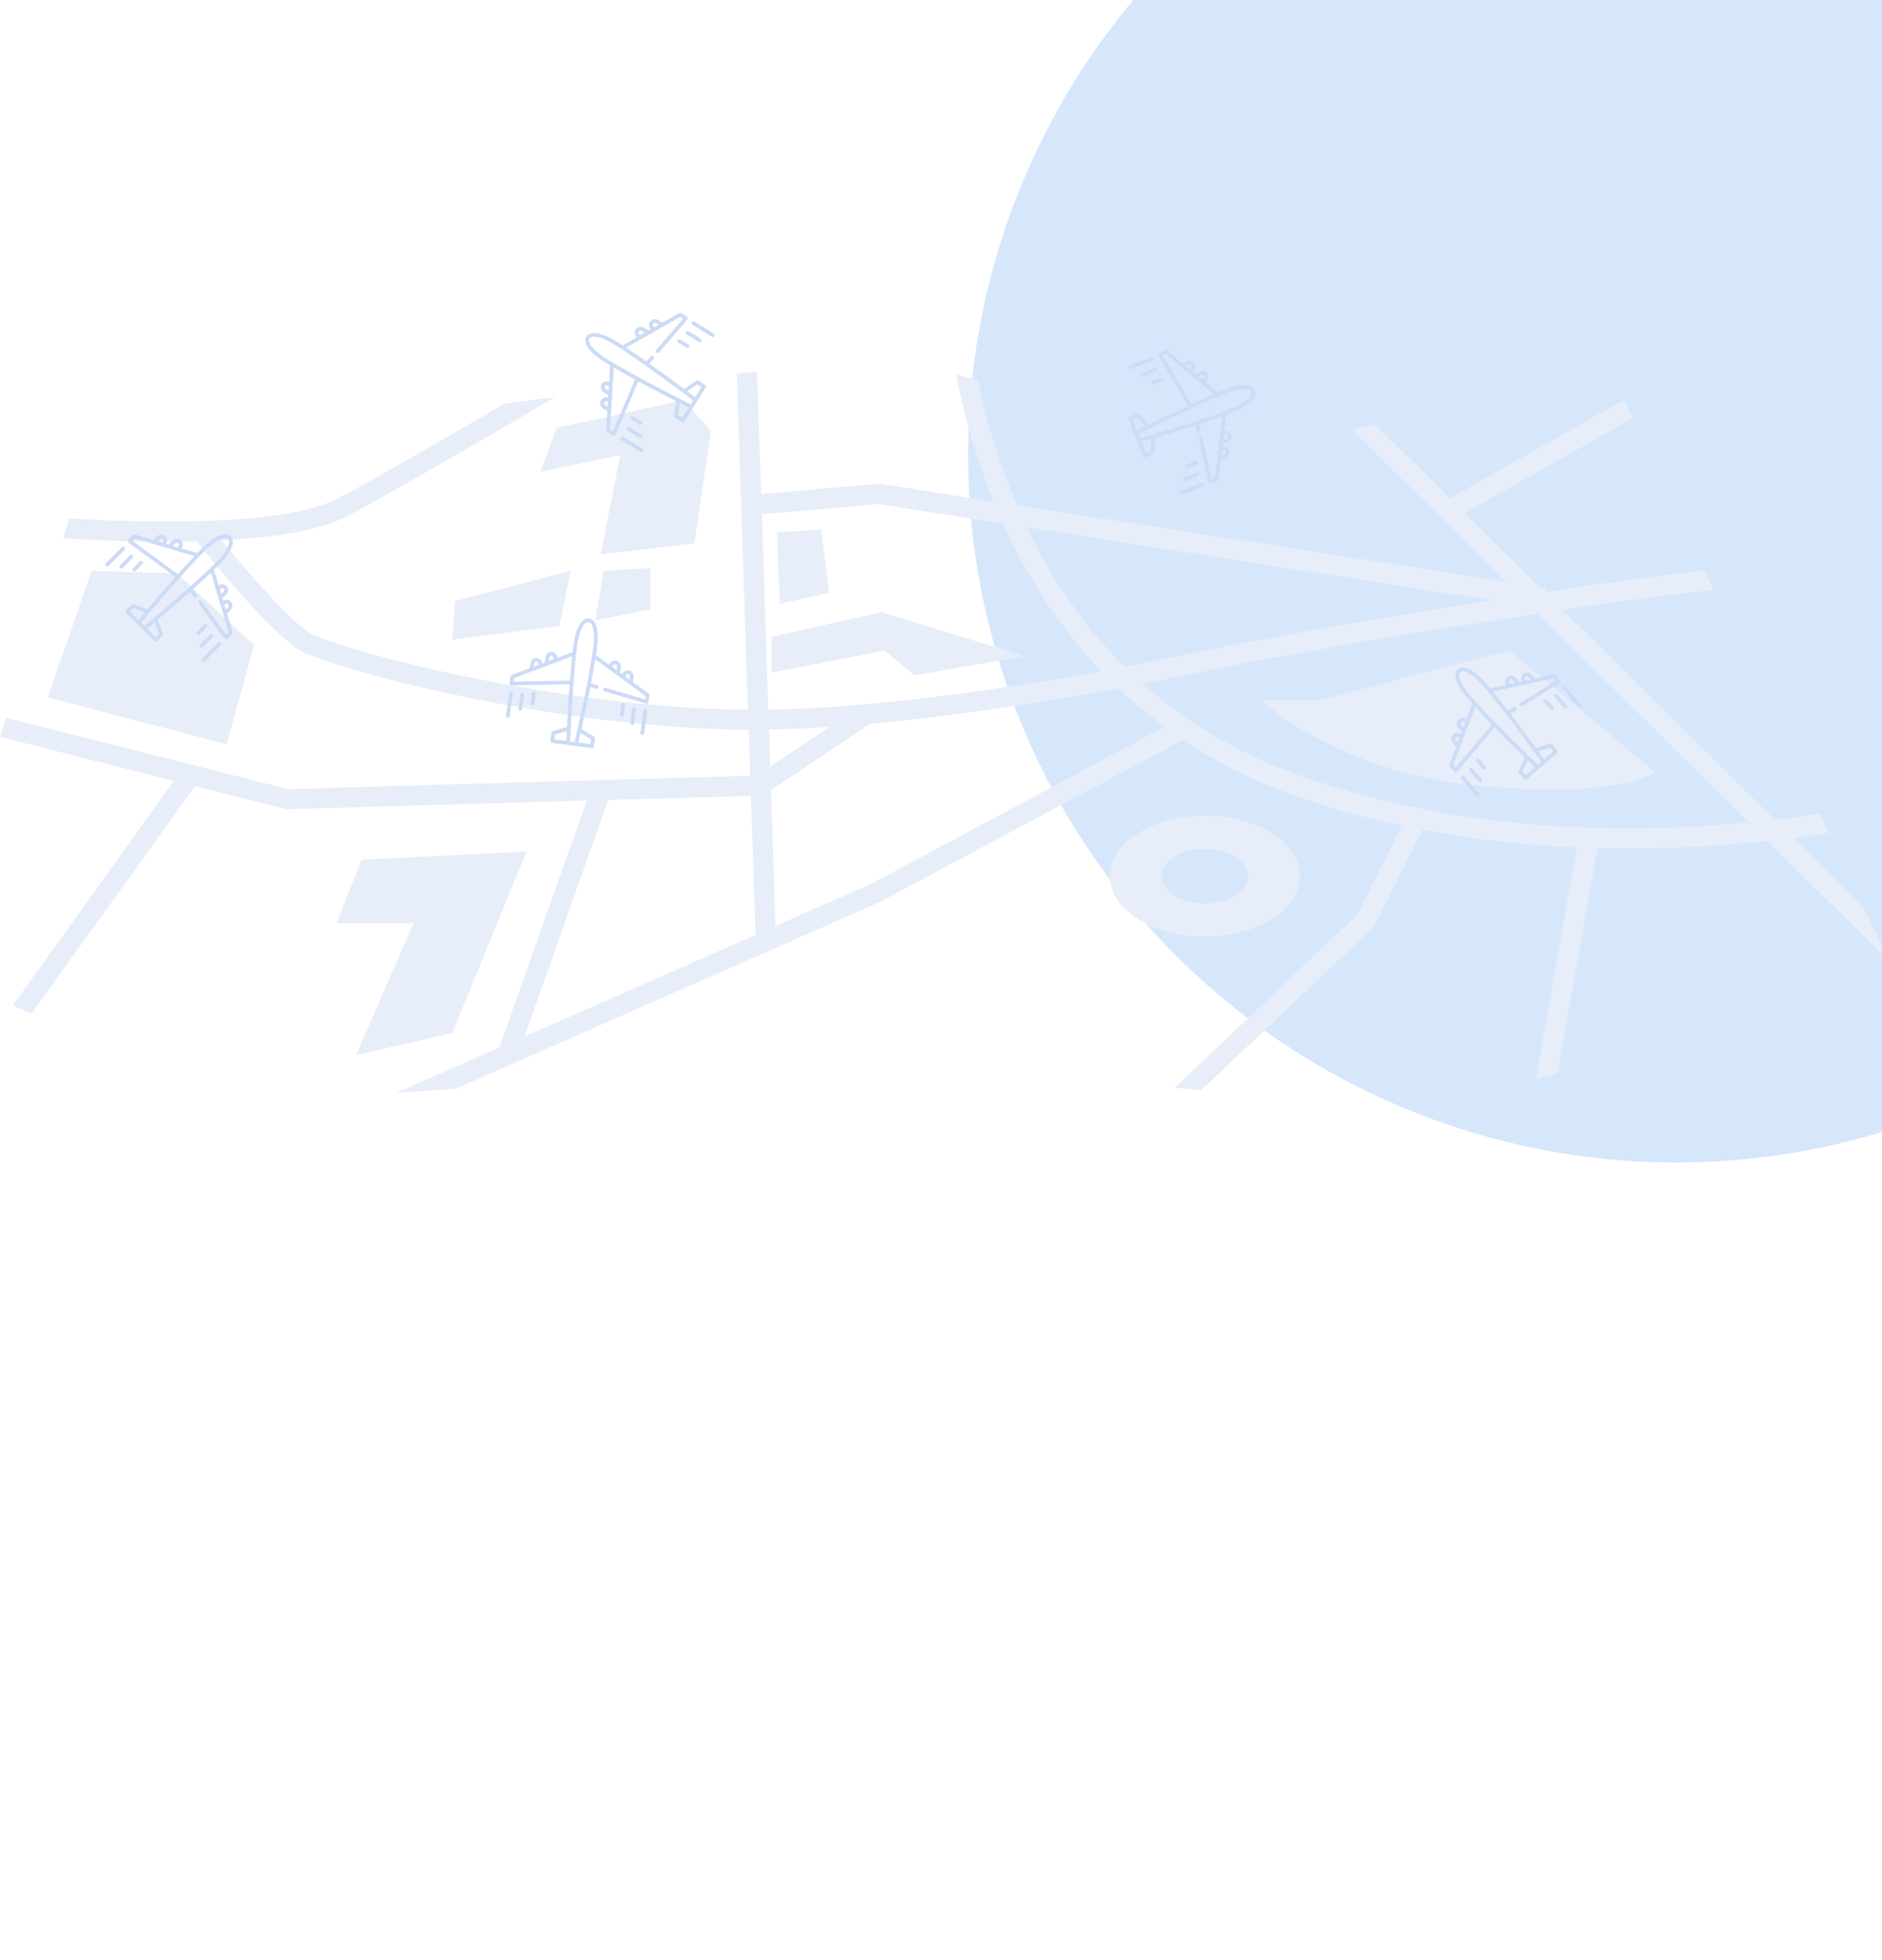 <svg width="1180" height="1229" viewBox="0 0 1180 1229" fill="none" xmlns="http://www.w3.org/2000/svg">
<g opacity="0.2" filter="url(#filter0_f_104_17)">
<circle cx="1051" cy="285" r="444" fill="#3287F2"/>
</g>
<path d="M946.173 407.986L827.089 439.162H790.865C790.865 439.162 837.47 484.031 927.178 492.646C1016.89 501.26 1037.62 484.031 1037.62 484.031L946.173 407.986Z" fill="#E7EEF9"/>
<path d="M428.501 250.974L349.112 268.234L338.762 295.844L388.807 285.494L376.722 347.592L435.412 340.714L445.761 269.938L428.501 250.974Z" fill="#E7EEF9"/>
<path d="M378.458 357.942L373.283 389.023L407.803 382.112V356.238L378.458 357.942Z" fill="#E7EEF9"/>
<path d="M357.758 357.942L350.848 392.462L283.543 401.108L285.279 376.937L357.758 357.942Z" fill="#E7EEF9"/>
<path d="M755.43 511.546C722.551 511.546 695.888 528.522 695.888 549.411C695.888 570.3 722.551 587.276 755.43 587.276C788.31 587.276 814.973 570.268 814.973 549.411C814.973 528.554 788.373 511.546 755.43 511.546ZM755.43 566.734C740.474 566.734 728.357 559.035 728.357 549.506C728.357 539.976 740.474 532.246 755.43 532.246C770.387 532.246 782.567 540.134 782.567 549.6C782.567 559.066 770.45 566.734 755.43 566.734Z" fill="#E7EEF9"/>
<path d="M283.543 647.859L330.148 533.95L226.62 539.156L211.064 578.819H259.373L223.149 661.648L283.543 647.859Z" fill="#E7EEF9"/>
<path d="M483.721 399.372L552.73 383.848L642.469 411.457L573.429 423.511L554.465 407.986L483.721 421.807V399.372Z" fill="#E7EEF9"/>
<path d="M487.16 333.803L488.896 378.673L519.945 371.763L514.77 332.068L487.16 333.803Z" fill="#E7EEF9"/>
<path d="M57.491 357.942L29.882 437.332L142.056 466.677L159.316 404.547L111.007 359.677L57.491 357.942Z" fill="#E7EEF9"/>
<path d="M1168.79 569.574L1124.14 525.398C1131.84 524.42 1139.29 523.347 1146.42 522.243L1140.83 510.379C1131.9 511.704 1122.53 512.966 1112.75 514.102L979.654 382.365C1015.03 377.095 1048.63 372.551 1074.32 369.901L1068.6 357.847C1040.84 360.813 1005.5 365.704 969.083 371.195L969.462 368.891L965.202 368.229L918.281 321.781L1023.64 262.239L1018.24 250.816L909.068 312.536L862.368 266.341L847.79 269.496L944.124 364.789L637.736 316.859C636.253 313.483 634.77 310.106 633.413 306.635C624.653 284.395 617.853 261.431 613.092 238.006L599.524 234.85C604.509 260.829 611.904 286.288 621.612 310.895L623.126 314.587L551.341 303.322L477.253 309.791L474.602 232.799L461.981 234.408L468.891 445.031C464.6 445.031 460.308 445.031 456.269 444.841C339.678 441.465 213.746 407.45 195.098 397.29C182.476 390.316 154.078 357.469 138.963 338.82C169.855 337.211 199.736 333.046 217.406 323.864C241.64 311.242 298.973 277.953 348.229 248.923L316.422 252.994C274.361 277.637 231.606 302.312 211.632 312.662C175.881 331.216 80.147 327.366 43.387 325.094L39.442 337.527C53.137 338.442 77.055 339.704 103.56 339.704C109.871 339.704 116.655 339.704 123.313 339.451C128.046 345.447 169.539 397.7 189.071 408.365C208.603 419.03 335.386 453.96 455.922 457.431C460.361 457.558 464.873 457.621 469.459 457.621L470.406 486.429L373.945 489.238L372.494 488.733L372.304 489.269L180.709 494.854L3.818 450.048L0 462.101L108.956 489.648L7.983 630.473L19.784 635.679L122.208 492.993L179.447 507.476L367.918 501.986L313.046 656.884L248.582 685.282L285.752 682.726L551.815 565.598L741.674 463.9C763.283 478.307 786.602 489.966 811.093 498.609C833.313 506.399 856.003 512.775 879.029 517.699L851.198 573.392L736.5 682.127L753.16 683.704L860.696 581.785L861.484 581.028L891.839 520.318C923.794 526.377 956.15 530.089 988.647 531.425L963.088 676.573L976.498 673.26L1001.55 531.772C1008.15 531.93 1014.68 532.056 1021.15 532.056C1050.21 532.025 1079.25 530.435 1108.14 527.292L1184.6 603.021L1168.79 569.574ZM328.886 649.973L381.329 501.67L470.816 499.114L473.687 586.298L328.886 649.973ZM935.857 376.464C862.652 388.013 792.76 400.508 777.551 403.537L764.93 406.093C751.425 408.902 730.378 413.288 704.819 418.084C679.63 392.635 658.999 363.05 643.826 330.616L935.857 376.464ZM477.758 322.412L550.805 316.101L628.869 328.344C644.114 362.385 664.919 393.651 690.431 420.86C647.518 428.654 594.507 437.048 542.853 441.623L542.317 440.834L540.865 441.812C520.671 443.548 500.729 444.715 481.67 444.968L477.758 322.412ZM482.175 457.463C494.418 457.274 507.04 456.706 519.819 455.885L482.964 480.75L482.175 457.463ZM546.608 554.081L486.214 580.649L483.437 495.675L545.283 453.929C600.565 448.943 657.141 439.73 701.38 431.526C710.46 440.195 720.083 448.279 730.189 455.727L546.608 554.081ZM815.384 486.493C778.884 473.913 745.217 454.271 716.305 428.686C737.919 424.552 755.684 420.86 767.612 418.368L780.012 415.812C802.542 411.3 885.402 396.879 964.066 384.731L1096.59 515.775C1016.92 523.442 914.684 521.58 815.384 486.493Z" fill="#E7EEF9"/>
<path d="M765.452 288.453L768.462 287.265C770.357 286.516 771.29 284.365 770.542 282.47C770.18 281.552 769.481 280.83 768.576 280.437C767.896 280.142 767.16 280.059 766.447 280.19L766.649 278.513L769.908 277.225C771.804 276.477 772.737 274.326 771.988 272.431C771.299 270.686 769.421 269.76 767.648 270.208L768.878 259.997C770.403 259.428 771.87 258.867 773.262 258.317C777.274 256.732 780.834 254.757 783.287 252.755C787.431 249.371 787.499 246.631 786.827 244.928C786.155 243.225 784.233 241.271 778.894 241.632C775.737 241.846 771.788 242.836 767.775 244.421C766.383 244.971 764.928 245.564 763.426 246.19L755.552 239.574C757.152 238.69 757.891 236.731 757.202 234.986C756.454 233.091 754.303 232.157 752.408 232.906L749.149 234.194L747.855 233.107C748.465 232.715 748.945 232.151 749.24 231.472C749.633 230.566 749.65 229.561 749.287 228.644C748.54 226.748 746.388 225.815 744.493 226.564L741.483 227.753L732.166 219.924C731.834 219.646 731.377 219.571 730.974 219.73L727.025 221.29C726.362 221.551 726.08 222.368 726.44 222.983L744.865 254.456C735.8 258.679 726.956 263.007 720.686 266.121L714.07 259.622C713.738 259.295 713.244 259.195 712.811 259.366L708.13 261.215C707.525 261.455 707.227 262.139 707.466 262.745L716.708 286.148C716.943 286.745 717.64 287.048 718.238 286.811L722.918 284.963C723.351 284.792 723.644 284.381 723.663 283.915L724.054 274.649C730.759 272.639 740.174 269.756 749.679 266.645L750.552 270.506C750.707 271.192 751.45 271.594 752.109 271.353C752.659 271.152 752.981 270.555 752.853 269.986L751.929 265.905C756.908 264.258 761.855 262.563 766.391 260.912L761.74 299.557L759.724 300.353L754.017 275.133C753.874 274.498 753.242 274.1 752.607 274.243C751.971 274.387 751.573 275.019 751.717 275.654L757.728 302.216C757.885 302.911 758.648 303.315 759.311 303.053L763.26 301.493C763.663 301.334 763.946 300.967 763.998 300.537L765.452 288.453ZM753.275 235.101C753.952 234.833 754.741 235.175 755.009 235.853C755.28 236.538 754.942 237.316 754.257 237.587L753.529 237.874L751.202 235.919L753.275 235.101ZM745.36 228.758C746.045 228.487 746.823 228.825 747.094 229.511C747.365 230.196 747.027 230.974 746.342 231.245L745.863 231.433L743.536 229.478L745.36 228.758ZM729.171 222.978L731.187 222.182L760.985 247.221C756.545 249.116 751.775 251.259 747.014 253.458L729.171 222.978ZM712.964 261.842L718.453 267.234C715.947 268.485 714.019 269.458 712.881 270.034L710.093 262.975L712.964 261.842ZM713.751 272.238C719.497 269.323 749.809 254.053 768.642 246.615C772.379 245.139 776.174 244.181 779.053 243.986C781.215 243.84 783.938 244.035 784.633 245.795C785.328 247.554 783.473 249.557 781.795 250.928C779.559 252.753 776.133 254.646 772.396 256.122C753.564 263.56 720.998 273.124 714.811 274.922L713.751 272.238ZM721.339 283.051L718.469 284.184L715.681 277.125C716.906 276.769 718.979 276.162 721.663 275.363L721.339 283.051ZM766.614 282.584C767.3 282.313 768.078 282.651 768.348 283.336C768.619 284.022 768.282 284.8 767.596 285.071L765.773 285.791L766.136 282.773L766.614 282.584ZM768.06 272.545C768.745 272.274 769.524 272.612 769.795 273.297C770.062 273.975 769.72 274.764 769.042 275.031L766.969 275.85L767.332 272.832L768.06 272.545Z" fill="#CCDBF6"/>
<path d="M753.137 302.875L739.899 308.103C739.335 308.327 739.026 308.966 739.205 309.547C739.404 310.195 740.135 310.547 740.766 310.298L754.004 305.069C754.61 304.83 754.907 304.145 754.668 303.539C754.429 302.933 753.743 302.636 753.137 302.875Z" fill="#CCDBF6"/>
<path d="M751.39 298.45C751.996 298.211 752.293 297.525 752.053 296.92C751.815 296.314 751.129 296.017 750.524 296.256L742.25 299.523C741.685 299.747 741.377 300.386 741.555 300.967C741.755 301.615 742.485 301.967 743.116 301.718L751.39 298.45Z" fill="#CCDBF6"/>
<path d="M750.431 291.177C751.037 290.938 751.334 290.252 751.095 289.647C750.855 289.041 750.171 288.744 749.564 288.983L743.773 291.27C743.208 291.493 742.899 292.133 743.079 292.714C743.278 293.362 744.008 293.714 744.639 293.465L750.431 291.177Z" fill="#CCDBF6"/>
<path d="M723.052 224.685C722.813 224.079 722.127 223.782 721.522 224.021L708.284 229.25C707.678 229.489 707.38 230.174 707.62 230.78C707.856 231.377 708.552 231.679 709.15 231.443L722.388 226.215C722.994 225.975 723.291 225.291 723.052 224.685Z" fill="#CCDBF6"/>
<path d="M725.666 231.304C725.426 230.698 724.741 230.401 724.136 230.64L715.862 233.908C715.297 234.131 714.989 234.77 715.167 235.351C715.367 235.999 716.097 236.351 716.728 236.102L725.002 232.834C725.608 232.595 725.905 231.91 725.666 231.304Z" fill="#CCDBF6"/>
<path d="M721.949 240.424C722.185 241.021 722.881 241.323 723.479 241.087L729.271 238.8C729.876 238.56 730.173 237.876 729.934 237.27C729.695 236.664 729.01 236.367 728.404 236.606L722.612 238.893C722.007 239.133 721.71 239.818 721.949 240.424Z" fill="#CCDBF6"/>
<path d="M142.353 384.796L144.642 382.508C146.082 381.066 146.082 378.722 144.642 377.281C143.943 376.583 143.016 376.199 142.028 376.199C141.287 376.199 140.579 376.415 139.977 376.819L139.495 375.2L141.973 372.722C143.414 371.281 143.414 368.936 141.973 367.496C140.646 366.169 138.555 366.067 137.107 367.183L134.171 357.326C135.344 356.197 136.467 355.099 137.525 354.04C140.575 350.989 143.055 347.761 144.508 344.948C146.963 340.195 145.936 337.654 144.641 336.359C143.347 335.064 140.806 334.037 136.052 336.493C133.24 337.945 130.012 340.425 126.962 343.476C125.903 344.534 124.804 345.657 123.675 346.83L113.819 343.894C114.935 342.446 114.833 340.355 113.507 339.028C112.066 337.587 109.722 337.586 108.281 339.028L105.803 341.506L104.184 341.024C104.587 340.421 104.804 339.713 104.804 338.972C104.804 337.985 104.419 337.057 103.722 336.359C102.281 334.918 99.936 334.918 98.496 336.359L96.208 338.647L84.545 335.173C84.129 335.05 83.68 335.163 83.374 335.47L80.372 338.472C79.868 338.976 79.934 339.837 80.509 340.257L109.936 361.799C103.301 369.28 96.91 376.771 92.397 382.123L83.741 378.793C83.306 378.626 82.814 378.73 82.484 379.06L78.926 382.619C78.466 383.079 78.466 383.826 78.926 384.286L96.717 402.079C97.171 402.533 97.93 402.533 98.385 402.079L101.943 398.521C102.272 398.191 102.377 397.698 102.209 397.263L98.88 388.607C104.232 384.094 111.722 377.702 119.203 371.066L121.541 374.261C121.956 374.828 122.798 374.901 123.307 374.417C123.731 374.015 123.79 373.339 123.445 372.868L120.973 369.491C124.886 365.999 128.749 362.476 132.255 359.156L143.366 396.46L141.833 397.992L126.562 377.126C126.177 376.601 125.439 376.487 124.914 376.871C124.388 377.256 124.274 377.994 124.659 378.52L140.743 400.496C141.164 401.071 142.025 401.137 142.529 400.633L145.531 397.631C145.837 397.325 145.951 396.875 145.828 396.46L142.353 384.796ZM109.949 340.696C110.464 340.181 111.324 340.181 111.84 340.696C112.361 341.217 112.361 342.065 111.84 342.586L111.287 343.139L108.373 342.271L109.949 340.696ZM100.164 338.027C100.685 337.506 101.533 337.506 102.054 338.027C102.576 338.548 102.576 339.396 102.054 339.917L101.691 340.281L98.778 339.413L100.164 338.027ZM83.012 339.167L84.545 337.635L121.846 348.746C118.527 352.252 115.004 356.116 111.511 360.029L83.012 339.167ZM83.61 381.27L90.791 384.032C88.99 386.177 87.609 387.837 86.794 388.819L81.427 383.452L83.61 381.27ZM88.469 390.495C92.581 385.534 114.312 359.462 128.63 345.144C131.47 342.302 134.571 339.913 137.135 338.589C139.06 337.594 141.636 336.689 142.974 338.027C144.311 339.365 143.406 341.941 142.412 343.866C141.088 346.43 138.698 349.531 135.857 352.372C121.54 366.689 95.47 388.423 90.51 392.535L88.469 390.495ZM99.733 397.394L97.551 399.577L92.185 394.21C93.166 393.396 94.827 392.014 96.971 390.213L99.733 397.394ZM141.083 378.949C141.605 378.428 142.452 378.428 142.974 378.949C143.495 379.47 143.495 380.318 142.974 380.839L141.587 382.226L140.72 379.313L141.083 378.949ZM138.415 369.163C138.935 368.642 139.784 368.642 140.305 369.163C140.82 369.678 140.82 370.538 140.305 371.054L138.729 372.63L137.861 369.716L138.415 369.163Z" fill="#CCDBF6"/>
<path d="M136.794 402.927L126.73 412.992C126.301 413.421 126.272 414.131 126.667 414.592C127.109 415.107 127.919 415.14 128.398 414.66L138.462 404.595C138.923 404.134 138.923 403.388 138.462 402.927C138.002 402.467 137.255 402.467 136.794 402.927Z" fill="#CCDBF6"/>
<path d="M133.43 399.562C133.891 399.102 133.891 398.355 133.43 397.895C132.97 397.434 132.223 397.434 131.763 397.895L125.472 404.185C125.043 404.615 125.015 405.324 125.409 405.785C125.851 406.301 126.661 406.333 127.14 405.853L133.43 399.562Z" fill="#CCDBF6"/>
<path d="M129.656 393.272C130.117 392.812 130.117 392.064 129.656 391.604C129.195 391.143 128.449 391.143 127.988 391.604L123.585 396.008C123.156 396.437 123.127 397.147 123.523 397.608C123.964 398.123 124.773 398.156 125.253 397.676L129.656 393.272Z" fill="#CCDBF6"/>
<path d="M78.078 343.167C77.617 342.707 76.87 342.707 76.41 343.167L66.346 353.233C65.885 353.693 65.885 354.44 66.346 354.9C66.8 355.354 67.559 355.354 68.014 354.9L78.078 344.835C78.538 344.375 78.538 343.628 78.078 343.167Z" fill="#CCDBF6"/>
<path d="M83.11 348.2C82.649 347.739 81.902 347.739 81.442 348.2L75.152 354.491C74.722 354.92 74.694 355.629 75.089 356.09C75.53 356.606 76.34 356.638 76.819 356.158L83.11 349.868C83.57 349.407 83.57 348.66 83.11 348.2Z" fill="#CCDBF6"/>
<path d="M83.329 358.045C83.784 358.5 84.542 358.5 84.997 358.045L89.4 353.642C89.86 353.181 89.86 352.435 89.4 351.974C88.939 351.514 88.193 351.514 87.732 351.974L83.329 356.377C82.869 356.838 82.869 357.585 83.329 358.045Z" fill="#CCDBF6"/>
<path d="M396.854 427.763L397.288 424.556C397.56 422.537 396.14 420.672 394.121 420.398C393.142 420.266 392.171 420.523 391.386 421.121C390.796 421.57 390.364 422.171 390.13 422.857L388.766 421.862L389.235 418.389C389.508 416.369 388.087 414.504 386.068 414.232C384.209 413.98 382.483 415.166 382.008 416.932L373.699 410.87C373.948 409.261 374.175 407.707 374.376 406.223C374.953 401.948 374.97 397.877 374.421 394.759C373.494 389.49 371.136 388.091 369.322 387.846C367.508 387.6 364.865 388.323 362.571 393.157C361.214 396.017 360.149 399.946 359.571 404.221C359.371 405.704 359.177 407.263 358.99 408.88L349.37 412.517C349.38 410.689 348.032 409.088 346.173 408.836C344.154 408.563 342.288 409.983 342.016 412.002L341.546 415.475L339.966 416.073C339.922 415.349 339.665 414.655 339.216 414.065C338.618 413.28 337.75 412.775 336.772 412.642C334.753 412.369 332.887 413.79 332.615 415.809L332.181 419.016L320.798 423.32C320.393 423.474 320.104 423.836 320.047 424.266L319.478 428.473C319.382 429.179 319.957 429.824 320.669 429.81L357.132 429.113C356.387 439.086 355.842 448.917 355.496 455.909L346.592 458.506C346.145 458.637 345.816 459.018 345.754 459.48L345.08 464.467C344.993 465.113 345.445 465.706 346.09 465.794L371.025 469.166C371.661 469.252 372.265 468.792 372.351 468.155L373.025 463.169C373.088 462.707 372.873 462.251 372.475 462.006L364.582 457.138C366.104 450.305 368.189 440.682 370.119 430.869L373.914 431.994C374.588 432.194 375.302 431.742 375.414 431.049C375.507 430.471 375.145 429.898 374.585 429.733L370.573 428.544C371.569 423.395 372.507 418.252 373.284 413.487L404.728 436.428L404.437 438.575L379.645 431.231C379.021 431.046 378.364 431.403 378.179 432.027C377.994 432.652 378.351 433.308 378.975 433.493L405.087 441.227C405.77 441.43 406.496 440.961 406.591 440.255L407.16 436.047C407.218 435.618 407.036 435.191 406.686 434.936L396.854 427.763ZM344.354 412.319C344.451 411.597 345.135 411.075 345.857 411.173C346.588 411.272 347.102 411.946 347.003 412.677L346.898 413.452L344.055 414.527L344.354 412.319ZM334.953 416.125C335.051 415.395 335.726 414.881 336.456 414.98C337.187 415.079 337.701 415.753 337.602 416.484L337.533 416.993L334.69 418.068L334.953 416.125ZM321.999 427.426L322.29 425.278L358.696 411.513C358.18 416.314 357.719 421.522 357.312 426.751L321.999 427.426ZM347.989 460.556L355.375 458.401C355.242 461.199 355.149 463.356 355.096 464.631L347.575 463.614L347.989 460.556ZM357.444 464.949C357.708 458.511 359.196 424.603 361.909 404.537C362.447 400.555 363.465 396.776 364.702 394.168C365.631 392.21 367.132 389.93 369.007 390.184C370.882 390.437 371.723 393.035 372.098 395.169C372.599 398.011 372.576 401.925 372.038 405.907C369.326 425.972 361.757 459.059 360.304 465.336L357.444 464.949ZM370.585 463.612L370.172 466.67L362.651 465.653C362.939 464.41 363.422 462.306 364.037 459.573L370.585 463.612ZM392.301 423.881C392.4 423.151 393.074 422.637 393.805 422.736C394.535 422.835 395.049 423.509 394.95 424.24L394.687 426.182L392.232 424.391L392.301 423.881ZM384.248 417.714C384.346 416.984 385.022 416.47 385.752 416.569C386.474 416.666 386.995 417.35 386.897 418.072L386.599 420.281L384.143 418.489L384.248 417.714Z" fill="#CCDBF6"/>
<path d="M403.419 445.554L401.513 459.659C401.432 460.261 401.839 460.843 402.433 460.971C403.096 461.113 403.76 460.648 403.851 459.976L405.757 445.871C405.845 445.225 405.392 444.631 404.746 444.544C404.101 444.456 403.507 444.909 403.419 445.554Z" fill="#CCDBF6"/>
<path d="M398.704 444.917C398.792 444.271 398.339 443.677 397.694 443.59C397.049 443.503 396.454 443.955 396.367 444.601L395.175 453.416C395.094 454.018 395.501 454.6 396.095 454.727C396.758 454.87 397.422 454.405 397.513 453.732L398.704 444.917Z" fill="#CCDBF6"/>
<path d="M391.891 442.2C391.978 441.554 391.525 440.96 390.88 440.873C390.234 440.786 389.64 441.238 389.553 441.884L388.719 448.055C388.637 448.656 389.045 449.238 389.639 449.366C390.302 449.508 390.966 449.043 391.057 448.371L391.891 442.2Z" fill="#CCDBF6"/>
<path d="M320.498 433.598C319.853 433.511 319.259 433.964 319.171 434.609L317.265 448.714C317.177 449.36 317.63 449.954 318.276 450.041C318.912 450.127 319.516 449.667 319.603 449.03L321.509 434.925C321.596 434.28 321.144 433.686 320.498 433.598Z" fill="#CCDBF6"/>
<path d="M327.551 434.552C326.905 434.465 326.311 434.917 326.224 435.563L325.033 444.379C324.951 444.98 325.358 445.562 325.952 445.689C326.615 445.832 327.279 445.367 327.37 444.695L328.562 435.879C328.649 435.234 328.196 434.639 327.551 434.552Z" fill="#CCDBF6"/>
<path d="M333.691 442.252C334.328 442.337 334.932 441.877 335.018 441.241L335.852 435.07C335.939 434.424 335.487 433.83 334.842 433.743C334.196 433.656 333.602 434.108 333.515 434.754L332.68 440.925C332.594 441.57 333.046 442.164 333.691 442.252Z" fill="#CCDBF6"/>
<path d="M415.327 202.374L412.581 200.661C410.851 199.584 408.568 200.114 407.489 201.843C406.967 202.68 406.803 203.671 407.026 204.633C407.193 205.355 407.564 205.996 408.093 206.491L406.625 207.326L403.651 205.473C401.922 204.395 399.638 204.925 398.56 206.654C397.568 208.246 397.941 210.306 399.356 211.464L390.417 216.552C389.052 215.665 387.728 214.819 386.458 214.027C382.797 211.746 379.092 210.06 376.024 209.28C370.838 207.962 368.595 209.537 367.626 211.091C366.658 212.644 366.231 215.351 369.697 219.428C371.748 221.838 374.894 224.423 378.555 226.705C379.825 227.497 381.167 228.314 382.564 229.148L381.931 239.413C380.269 238.653 378.255 239.225 377.262 240.817C376.184 242.546 376.713 244.83 378.443 245.907L381.417 247.761L381.313 249.447C380.635 249.191 379.896 249.14 379.174 249.307C378.213 249.53 377.395 250.114 376.873 250.952C375.795 252.681 376.325 254.965 378.054 256.042L380.801 257.754L380.052 269.901C380.026 270.334 380.238 270.746 380.606 270.974L384.209 273.22C384.813 273.598 385.637 273.338 385.917 272.683L400.251 239.149C409.038 243.922 417.78 248.455 424.013 251.641L422.725 260.826C422.661 261.287 422.874 261.744 423.269 261.99L427.54 264.652C428.093 264.996 428.82 264.828 429.165 264.275L442.476 242.924C442.816 242.379 442.645 241.639 442.099 241.299L437.829 238.637C437.434 238.39 436.929 238.4 436.543 238.662L428.864 243.86C423.258 239.667 415.339 233.816 407.184 228.027L409.768 225.028C410.226 224.496 410.107 223.659 409.521 223.273C409.033 222.95 408.362 223.046 407.981 223.488L405.25 226.659C400.964 223.637 396.659 220.67 392.633 218.005L426.461 198.751L428.299 199.898L411.425 219.49C411 219.983 411.055 220.728 411.549 221.153C412.043 221.578 412.787 221.523 413.212 221.029L430.985 200.394C431.45 199.854 431.32 199 430.715 198.624L427.112 196.378C426.745 196.148 426.281 196.139 425.904 196.353L415.327 202.374ZM379.691 243.905C379.073 243.52 378.878 242.682 379.264 242.064C379.654 241.438 380.48 241.247 381.105 241.637L381.769 242.05L381.582 245.084L379.691 243.905ZM379.303 254.04C378.677 253.651 378.485 252.825 378.875 252.199C379.265 251.573 380.091 251.382 380.717 251.772L381.153 252.044L380.966 255.077L379.303 254.04ZM384.289 270.491L382.45 269.345L384.844 230.497C389.01 232.938 393.57 235.497 398.171 238.015L384.289 270.491ZM425.168 260.394L426.236 252.774C428.732 254.044 430.661 255.015 431.802 255.587L427.787 262.027L425.168 260.394ZM433.056 253.576C427.294 250.692 396.986 235.414 379.802 224.703C376.392 222.578 373.364 220.098 371.495 217.899C370.09 216.249 368.627 213.944 369.628 212.338C370.629 210.733 373.343 211.032 375.443 211.566C378.24 212.277 381.8 213.904 385.21 216.029C402.392 226.74 429.455 247.224 434.582 251.127L433.056 253.576ZM437.231 241.044L439.85 242.676L435.835 249.116C434.82 248.344 433.099 247.039 430.86 245.357L437.231 241.044ZM409.918 204.932C409.293 204.542 409.101 203.716 409.491 203.091C409.881 202.465 410.707 202.273 411.333 202.663L412.996 203.7L410.355 205.204L409.918 204.932ZM400.989 209.743C400.363 209.353 400.172 208.527 400.562 207.901C400.947 207.283 401.785 207.089 402.403 207.474L404.295 208.653L401.653 210.157L400.989 209.743Z" fill="#CCDBF6"/>
<path d="M434.245 203.691L446.324 211.22C446.84 211.541 447.537 211.409 447.897 210.92C448.3 210.374 448.148 209.577 447.572 209.218L435.494 201.689C434.94 201.345 434.213 201.513 433.868 202.066C433.524 202.619 433.693 203.346 434.245 203.691Z" fill="#CCDBF6"/>
<path d="M431.728 207.729C431.176 207.384 430.448 207.553 430.104 208.106C429.759 208.658 429.928 209.386 430.481 209.73L438.03 214.436C438.545 214.757 439.243 214.625 439.603 214.136C440.005 213.589 439.853 212.793 439.278 212.434L431.728 207.729Z" fill="#CCDBF6"/>
<path d="M426.454 212.826C425.901 212.482 425.173 212.651 424.829 213.203C424.484 213.756 424.653 214.484 425.206 214.828L430.49 218.122C431.005 218.443 431.703 218.311 432.063 217.821C432.466 217.276 432.314 216.479 431.738 216.12L426.454 212.826Z" fill="#CCDBF6"/>
<path d="M389.301 274.394C388.957 274.947 389.126 275.674 389.678 276.019L401.757 283.548C402.31 283.893 403.037 283.724 403.382 283.171C403.721 282.626 403.55 281.886 403.005 281.546L390.926 274.017C390.373 273.672 389.646 273.841 389.301 274.394Z" fill="#CCDBF6"/>
<path d="M393.066 268.355C392.721 268.908 392.89 269.635 393.443 269.979L400.993 274.685C401.508 275.007 402.205 274.874 402.565 274.385C402.967 273.838 402.816 273.043 402.24 272.684L394.691 267.978C394.138 267.633 393.41 267.802 393.066 268.355Z" fill="#CCDBF6"/>
<path d="M402.608 265.916C402.947 265.371 402.776 264.632 402.231 264.291L396.946 260.997C396.393 260.653 395.666 260.822 395.321 261.374C394.977 261.927 395.146 262.654 395.698 262.999L400.983 266.293C401.536 266.637 402.263 266.469 402.608 265.916Z" fill="#CCDBF6"/>
<path d="M962.378 425.443L960.259 422.996C958.925 421.456 956.587 421.288 955.046 422.621C954.3 423.268 953.85 424.166 953.779 425.151C953.726 425.89 953.891 426.611 954.251 427.241L952.601 427.605L950.307 424.957C948.973 423.416 946.635 423.248 945.094 424.582C943.676 425.81 943.424 427.888 944.434 429.413L934.392 431.634C933.35 430.384 932.335 429.185 931.355 428.053C928.531 424.792 925.488 422.087 922.787 420.436C918.222 417.646 915.613 418.489 914.229 419.688C912.845 420.885 911.638 423.346 913.747 428.264C914.994 431.173 917.236 434.571 920.06 437.832C921.04 438.963 922.081 440.14 923.17 441.35L919.534 450.971C918.17 449.753 916.077 449.705 914.658 450.933C913.118 452.267 912.95 454.605 914.284 456.145L916.578 458.795L915.981 460.375C915.409 459.929 914.718 459.663 913.979 459.609C912.994 459.539 912.041 459.856 911.295 460.501C909.754 461.835 909.586 464.174 910.92 465.714L913.039 468.16L908.737 479.544C908.584 479.95 908.665 480.406 908.949 480.733L911.728 483.943C912.194 484.482 913.058 484.477 913.519 483.934L937.115 456.127C944.102 463.282 951.115 470.194 956.129 475.078L952.187 483.473C951.989 483.895 952.058 484.394 952.363 484.747L955.657 488.551C956.084 489.043 956.829 489.097 957.321 488.671L976.343 472.201C976.829 471.781 976.884 471.024 976.463 470.537L973.169 466.734C972.864 466.381 972.379 466.241 971.933 466.377L963.061 469.077C958.944 463.416 953.105 455.487 947.023 447.549L950.377 445.446C950.972 445.073 951.106 444.238 950.66 443.696C950.289 443.244 949.619 443.137 949.124 443.447L945.579 445.67C942.376 441.517 939.139 437.411 936.079 433.677L974.084 425.269L975.502 426.908L953.595 440.644C953.044 440.99 952.877 441.717 953.223 442.269C953.569 442.821 954.297 442.988 954.849 442.642L977.922 428.175C978.525 427.796 978.653 426.942 978.187 426.404L975.407 423.194C975.124 422.866 974.683 422.721 974.261 422.814L962.378 425.443ZM916.067 454.601C915.59 454.05 915.652 453.192 916.203 452.716C916.76 452.233 917.606 452.294 918.088 452.851L918.6 453.442L917.526 456.286L916.067 454.601ZM912.704 464.17C912.221 463.613 912.282 462.767 912.839 462.284C913.397 461.802 914.242 461.863 914.725 462.42L915.061 462.809L913.987 465.652L912.704 464.17ZM912.61 481.359L911.192 479.721L924.95 443.312C928.209 446.875 931.81 450.666 935.462 454.43L912.61 481.359ZM954.649 483.782L957.918 476.818C959.929 478.768 961.485 480.265 962.406 481.148L956.669 486.115L954.649 483.782ZM964.197 479.597C959.544 475.14 935.098 451.595 921.843 436.288C919.213 433.251 917.052 429.987 915.915 427.334C915.061 425.343 914.343 422.709 915.774 421.47C917.204 420.232 919.708 421.319 921.557 422.449C924.02 423.954 926.941 426.56 929.571 429.597C942.825 444.904 962.633 472.466 966.379 477.708L964.197 479.597ZM971.887 468.857L973.907 471.19L968.17 476.157C967.428 475.12 966.169 473.365 964.526 471.096L971.887 468.857ZM956.455 426.29C955.972 425.733 956.033 424.887 956.59 424.405C957.147 423.922 957.993 423.983 958.476 424.54L959.759 426.022L956.791 426.679L956.455 426.29ZM946.503 428.25C946.02 427.693 946.081 426.847 946.638 426.365C947.189 425.888 948.047 425.95 948.524 426.5L949.983 428.185L947.015 428.842L946.503 428.25Z" fill="#CCDBF6"/>
<path d="M980.063 432.288L989.38 443.048C989.778 443.506 990.484 443.586 990.972 443.225C991.518 442.822 991.608 442.016 991.164 441.503L981.847 430.743C981.42 430.251 980.676 430.197 980.183 430.624C979.691 431.05 979.637 431.795 980.063 432.288Z" fill="#CCDBF6"/>
<path d="M976.466 435.402C976.04 434.909 975.295 434.856 974.803 435.282C974.31 435.708 974.257 436.454 974.683 436.946L980.506 443.671C980.904 444.13 981.609 444.209 982.098 443.848C982.643 443.445 982.734 442.639 982.29 442.127L976.466 435.402Z" fill="#CCDBF6"/>
<path d="M969.922 438.715C969.495 438.222 968.75 438.169 968.258 438.595C967.765 439.022 967.712 439.767 968.138 440.259L972.214 444.967C972.612 445.425 973.318 445.505 973.806 445.144C974.352 444.741 974.442 443.935 973.998 443.423L969.922 438.715Z" fill="#CCDBF6"/>
<path d="M916.247 486.568C915.755 486.994 915.701 487.739 916.127 488.231L925.445 498.991C925.871 499.484 926.616 499.538 927.108 499.111C927.594 498.691 927.648 497.933 927.228 497.447L917.911 486.687C917.484 486.195 916.739 486.142 916.247 486.568Z" fill="#CCDBF6"/>
<path d="M921.627 481.91C921.135 482.336 921.081 483.081 921.508 483.573L927.331 490.298C927.728 490.757 928.434 490.836 928.922 490.475C929.468 490.072 929.558 489.267 929.114 488.754L923.291 482.029C922.865 481.537 922.119 481.483 921.627 481.91Z" fill="#CCDBF6"/>
<path d="M931.463 482.397C931.949 481.976 932.003 481.219 931.583 480.733L927.507 476.026C927.08 475.534 926.335 475.48 925.843 475.906C925.351 476.333 925.297 477.077 925.723 477.57L929.799 482.277C930.226 482.77 930.971 482.823 931.463 482.397Z" fill="#CCDBF6"/>
<defs>
<filter id="filter0_f_104_17" x="107" y="-659" width="1888" height="1888" filterUnits="userSpaceOnUse" color-interpolation-filters="sRGB">
<feFlood flood-opacity="0" result="BackgroundImageFix"/>
<feBlend mode="normal" in="SourceGraphic" in2="BackgroundImageFix" result="shape"/>
<feGaussianBlur stdDeviation="250" result="effect1_foregroundBlur_104_17"/>
</filter>
</defs>
</svg>
